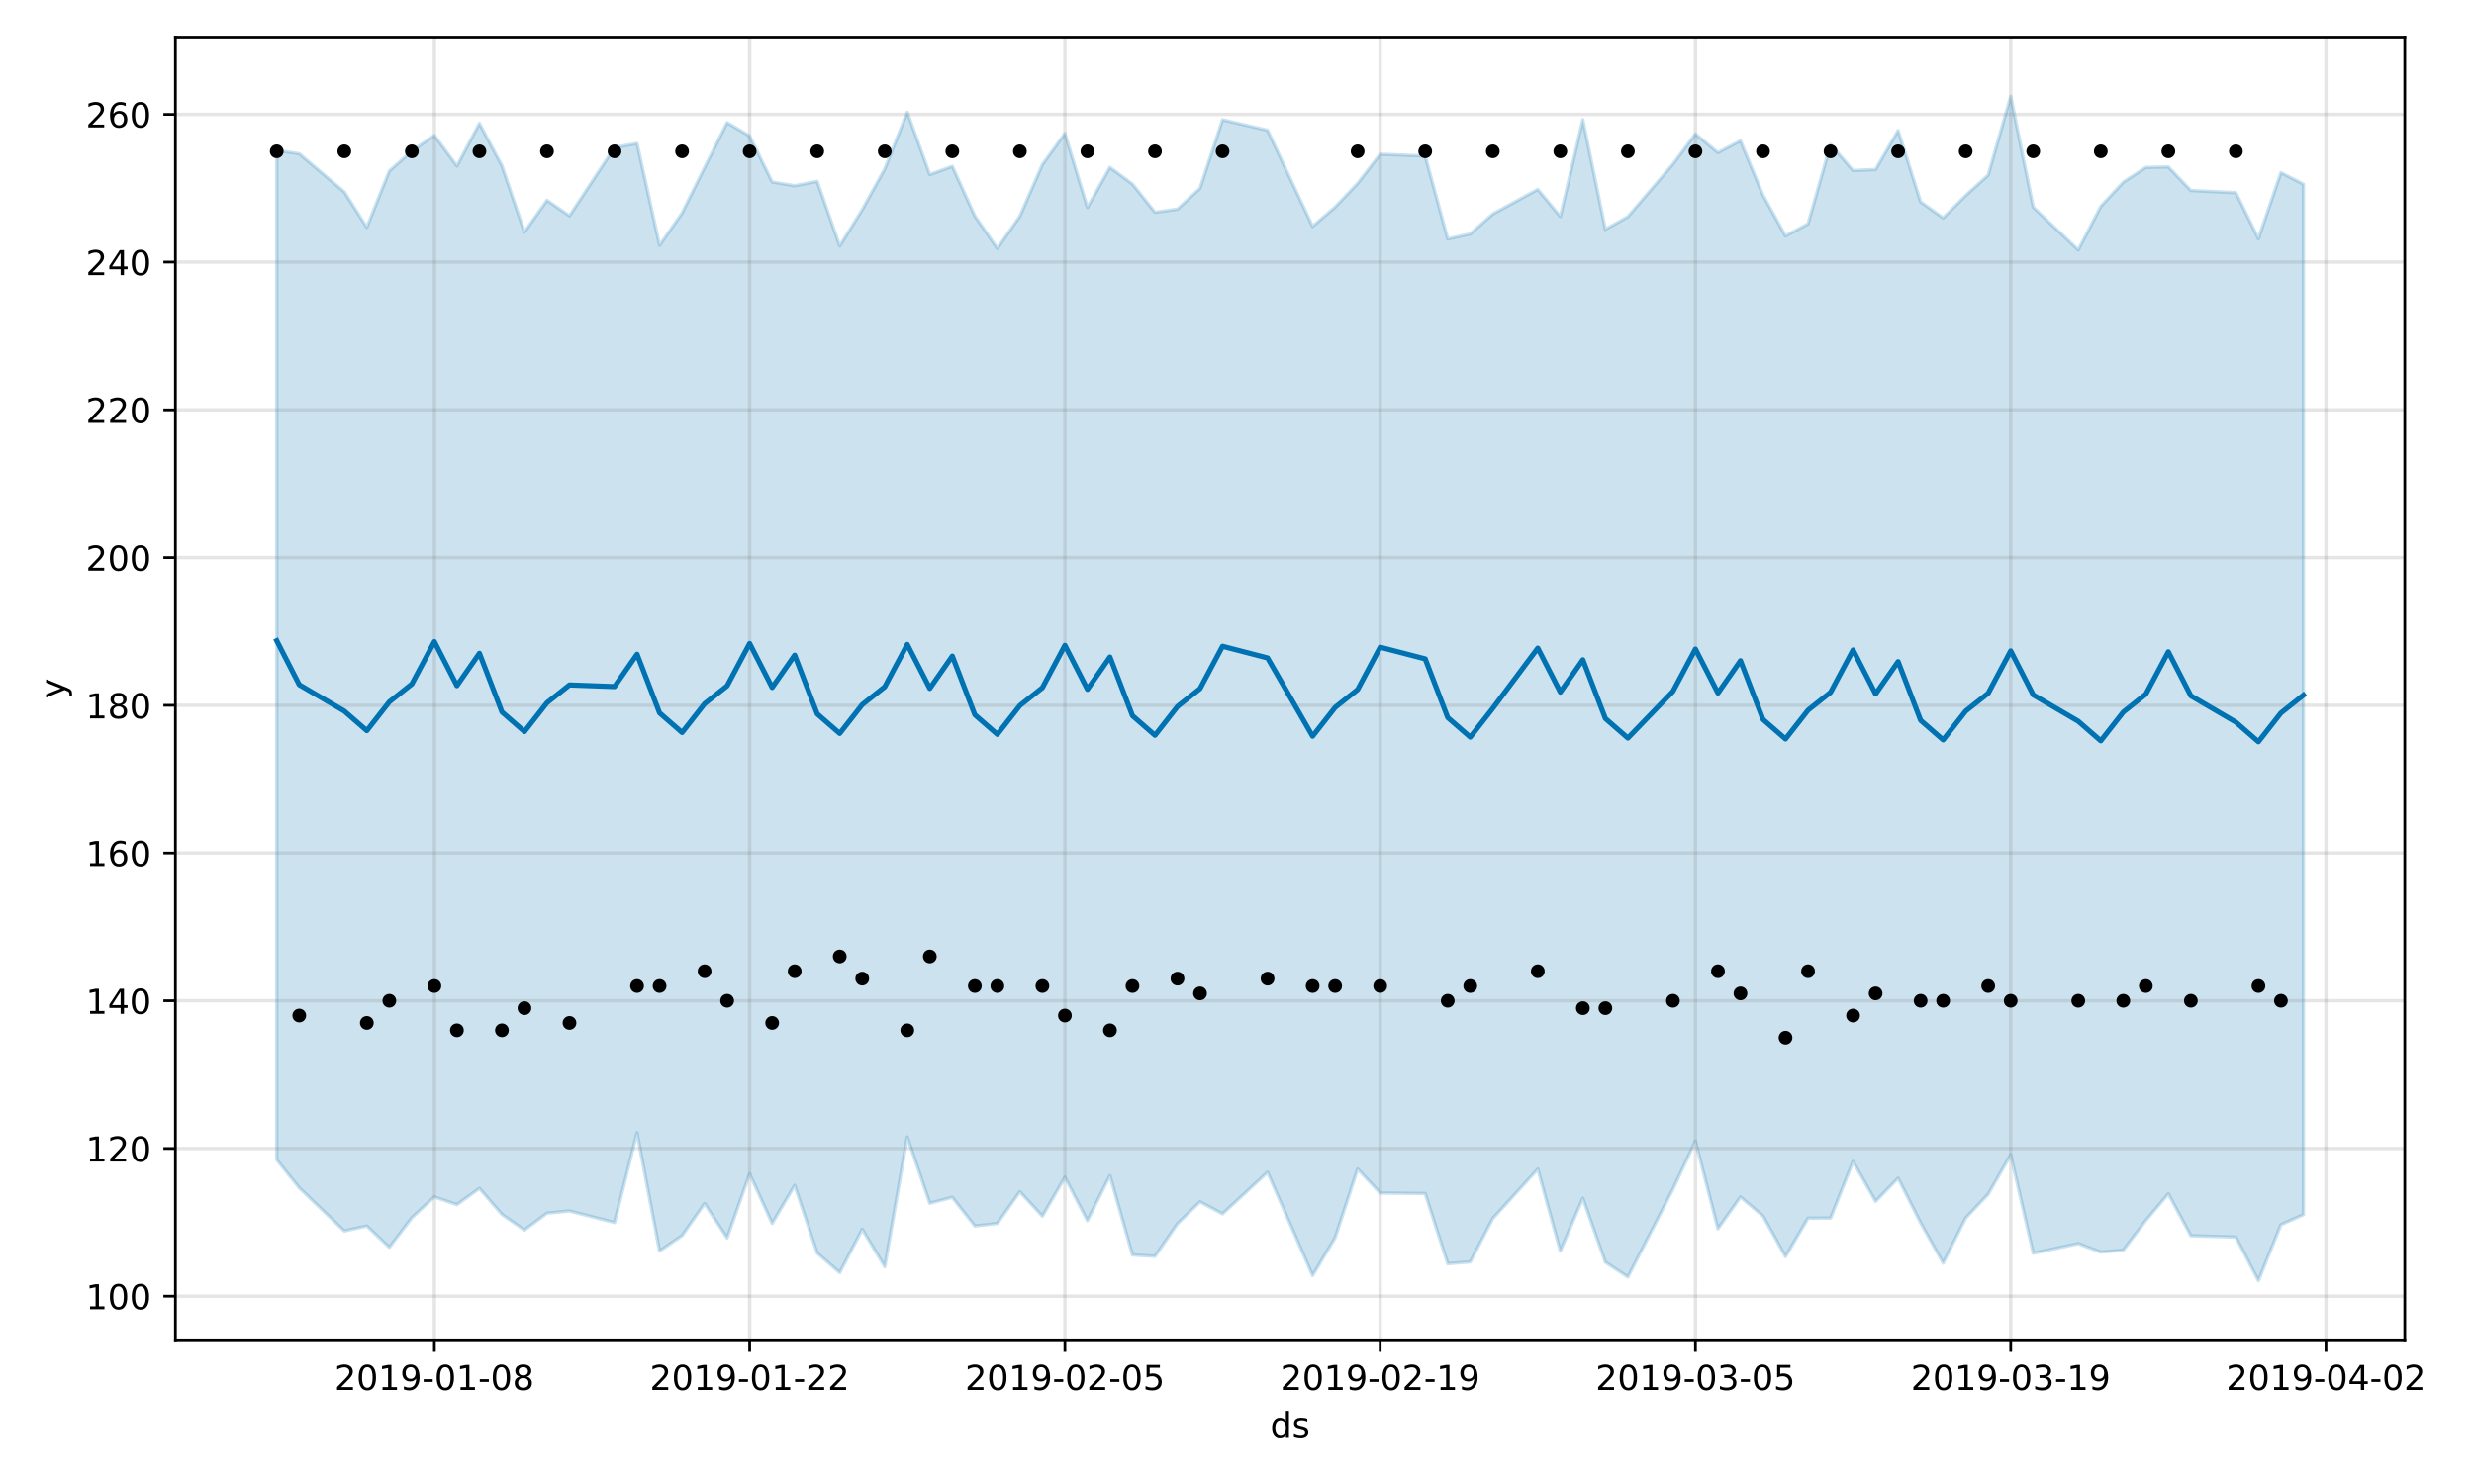 <?xml version="1.0" encoding="utf-8" standalone="no"?>
<!DOCTYPE svg PUBLIC "-//W3C//DTD SVG 1.1//EN"
  "http://www.w3.org/Graphics/SVG/1.1/DTD/svg11.dtd">
<!-- Created with matplotlib (https://matplotlib.org/) -->
<svg height="432pt" version="1.1" viewBox="0 0 720 432" width="720pt" xmlns="http://www.w3.org/2000/svg" xmlns:xlink="http://www.w3.org/1999/xlink">
 <defs>
  <style type="text/css">
*{stroke-linecap:butt;stroke-linejoin:round;}
  </style>
 </defs>
 <g id="figure_1">
  <g id="patch_1">
   <path d="M 0 432 
L 720 432 
L 720 0 
L 0 0 
z
" style="fill:#ffffff;"/>
  </g>
  <g id="axes_1">
   <g id="patch_2">
    <path d="M 51.05 390.04 
L 699.857 390.04 
L 699.857 10.8 
L 51.05 10.8 
z
" style="fill:#ffffff;"/>
   </g>
   <g id="PolyCollection_1">
    <defs>
     <path d="M 80.541 -388.237 
L 80.541 -94.366 
L 87.095 -86.225 
L 100.202 -73.652 
L 106.756 -75.104 
L 113.309 -68.883 
L 119.863 -77.512 
L 126.417 -83.558 
L 132.97 -81.325 
L 139.524 -86.055 
L 146.077 -78.477 
L 152.631 -73.927 
L 159.185 -78.834 
L 165.738 -79.475 
L 178.845 -76.117 
L 185.399 -102.255 
L 191.953 -67.834 
L 198.506 -72.298 
L 205.06 -81.638 
L 211.613 -71.627 
L 218.167 -90.301 
L 224.721 -75.854 
L 231.274 -86.934 
L 237.828 -67.229 
L 244.381 -61.525 
L 250.935 -74.158 
L 257.489 -63.248 
L 264.042 -101.017 
L 270.596 -81.733 
L 277.15 -83.453 
L 283.703 -75.102 
L 290.257 -75.839 
L 296.81 -85.078 
L 303.364 -77.958 
L 309.918 -89.314 
L 316.471 -76.649 
L 323.025 -89.798 
L 329.578 -66.674 
L 336.132 -66.284 
L 342.686 -75.765 
L 349.239 -82.146 
L 355.793 -78.639 
L 368.9 -90.759 
L 382.007 -60.688 
L 388.561 -71.689 
L 395.114 -91.711 
L 401.668 -84.704 
L 414.775 -84.554 
L 421.329 -64.129 
L 427.883 -64.642 
L 434.436 -77.267 
L 447.543 -91.672 
L 454.097 -67.806 
L 460.651 -83.164 
L 467.204 -64.582 
L 473.758 -60.261 
L 486.865 -85.799 
L 493.419 -99.833 
L 499.972 -74.292 
L 506.526 -83.556 
L 513.079 -78.001 
L 519.633 -66.194 
L 526.187 -77.373 
L 532.74 -77.398 
L 539.294 -93.898 
L 545.847 -82.287 
L 552.401 -89.021 
L 558.955 -76.014 
L 565.508 -64.305 
L 572.062 -77.404 
L 578.616 -84.357 
L 585.169 -95.851 
L 591.723 -67.181 
L 604.83 -69.978 
L 611.384 -67.506 
L 617.937 -68.067 
L 624.491 -76.682 
L 631.044 -84.464 
L 637.598 -72.27 
L 650.705 -71.869 
L 657.259 -59.198 
L 663.812 -75.49 
L 670.366 -78.395 
L 670.366 -378.38 
L 670.366 -378.38 
L 663.812 -381.742 
L 657.259 -362.513 
L 650.705 -375.918 
L 637.598 -376.542 
L 631.044 -383.404 
L 624.491 -383.263 
L 617.937 -378.963 
L 611.384 -371.898 
L 604.83 -359.235 
L 591.723 -371.691 
L 585.169 -403.962 
L 578.616 -381.03 
L 572.062 -375.072 
L 565.508 -368.55 
L 558.955 -373.233 
L 552.401 -394.006 
L 545.847 -382.657 
L 539.294 -382.364 
L 532.74 -389.962 
L 526.187 -366.837 
L 519.633 -363.314 
L 513.079 -375.183 
L 506.526 -391.023 
L 499.972 -387.569 
L 493.419 -393.012 
L 486.865 -384.224 
L 473.758 -368.917 
L 467.204 -365.224 
L 460.651 -397.143 
L 454.097 -368.968 
L 447.543 -376.846 
L 434.436 -369.706 
L 427.883 -363.899 
L 421.329 -362.437 
L 414.775 -386.579 
L 401.668 -387.108 
L 395.114 -378.602 
L 388.561 -371.722 
L 382.007 -366.095 
L 368.9 -394.084 
L 355.793 -397.129 
L 349.239 -377.177 
L 342.686 -371.111 
L 336.132 -370.205 
L 329.578 -378.401 
L 323.025 -383.279 
L 316.471 -371.588 
L 309.918 -393.153 
L 303.364 -384.083 
L 296.81 -369.055 
L 290.257 -359.688 
L 283.703 -369.126 
L 277.15 -383.579 
L 270.596 -381.185 
L 264.042 -399.314 
L 257.489 -382.834 
L 250.935 -370.954 
L 244.381 -360.411 
L 237.828 -379.199 
L 231.274 -377.933 
L 224.721 -379.022 
L 218.167 -392.415 
L 211.613 -396.302 
L 205.06 -383.221 
L 198.506 -369.988 
L 191.953 -360.587 
L 185.399 -390.249 
L 178.845 -389.058 
L 165.738 -369.169 
L 159.185 -373.68 
L 152.631 -364.436 
L 146.077 -383.749 
L 139.524 -396.085 
L 132.97 -383.692 
L 126.417 -392.57 
L 119.863 -388.029 
L 113.309 -382.227 
L 106.756 -365.806 
L 100.202 -376.133 
L 87.095 -387.233 
L 80.541 -388.237 
z
" id="m560aae6cbc" style="stroke:#0072b2;stroke-opacity:0.2;"/>
    </defs>
    <g clip-path="url(#pb8e2419f4a)">
     <use style="fill:#0072b2;fill-opacity:0.2;stroke:#0072b2;stroke-opacity:0.2;" x="0" xlink:href="#m560aae6cbc" y="432"/>
    </g>
   </g>
   <g id="matplotlib.axis_1">
    <g id="xtick_1">
     <g id="line2d_1">
      <path clip-path="url(#pb8e2419f4a)" d="M 126.417 390.04 
L 126.417 10.8 
" style="fill:none;stroke:#808080;stroke-linecap:square;stroke-opacity:0.2;"/>
     </g>
     <g id="line2d_2">
      <defs>
       <path d="M 0 0 
L 0 3.5 
" id="me1c83461f7" style="stroke:#000000;stroke-width:0.8;"/>
      </defs>
      <g>
       <use style="stroke:#000000;stroke-width:0.8;" x="126.417" xlink:href="#me1c83461f7" y="390.04"/>
      </g>
     </g>
     <g id="text_1">
      <!-- 2019-01-08 -->
      <defs>
       <path d="M 19.188 8.297 
L 53.609 8.297 
L 53.609 0 
L 7.328 0 
L 7.328 8.297 
Q 12.938 14.109 22.625 23.891 
Q 32.328 33.688 34.812 36.531 
Q 39.547 41.844 41.422 45.531 
Q 43.312 49.219 43.312 52.781 
Q 43.312 58.594 39.234 62.25 
Q 35.156 65.922 28.609 65.922 
Q 23.969 65.922 18.812 64.312 
Q 13.672 62.703 7.812 59.422 
L 7.812 69.391 
Q 13.766 71.781 18.938 73 
Q 24.125 74.219 28.422 74.219 
Q 39.75 74.219 46.484 68.547 
Q 53.219 62.891 53.219 53.422 
Q 53.219 48.922 51.531 44.891 
Q 49.859 40.875 45.406 35.406 
Q 44.188 33.984 37.641 27.219 
Q 31.109 20.453 19.188 8.297 
z
" id="DejaVuSans-50"/>
       <path d="M 31.781 66.406 
Q 24.172 66.406 20.328 58.906 
Q 16.5 51.422 16.5 36.375 
Q 16.5 21.391 20.328 13.891 
Q 24.172 6.391 31.781 6.391 
Q 39.453 6.391 43.281 13.891 
Q 47.125 21.391 47.125 36.375 
Q 47.125 51.422 43.281 58.906 
Q 39.453 66.406 31.781 66.406 
z
M 31.781 74.219 
Q 44.047 74.219 50.516 64.516 
Q 56.984 54.828 56.984 36.375 
Q 56.984 17.969 50.516 8.266 
Q 44.047 -1.422 31.781 -1.422 
Q 19.531 -1.422 13.062 8.266 
Q 6.594 17.969 6.594 36.375 
Q 6.594 54.828 13.062 64.516 
Q 19.531 74.219 31.781 74.219 
z
" id="DejaVuSans-48"/>
       <path d="M 12.406 8.297 
L 28.516 8.297 
L 28.516 63.922 
L 10.984 60.406 
L 10.984 69.391 
L 28.422 72.906 
L 38.281 72.906 
L 38.281 8.297 
L 54.391 8.297 
L 54.391 0 
L 12.406 0 
z
" id="DejaVuSans-49"/>
       <path d="M 10.984 1.516 
L 10.984 10.5 
Q 14.703 8.734 18.5 7.812 
Q 22.312 6.891 25.984 6.891 
Q 35.75 6.891 40.891 13.453 
Q 46.047 20.016 46.781 33.406 
Q 43.953 29.203 39.594 26.953 
Q 35.25 24.703 29.984 24.703 
Q 19.047 24.703 12.672 31.312 
Q 6.297 37.938 6.297 49.422 
Q 6.297 60.641 12.938 67.422 
Q 19.578 74.219 30.609 74.219 
Q 43.266 74.219 49.922 64.516 
Q 56.594 54.828 56.594 36.375 
Q 56.594 19.141 48.406 8.859 
Q 40.234 -1.422 26.422 -1.422 
Q 22.703 -1.422 18.891 -0.688 
Q 15.094 0.047 10.984 1.516 
z
M 30.609 32.422 
Q 37.25 32.422 41.125 36.953 
Q 45.016 41.5 45.016 49.422 
Q 45.016 57.281 41.125 61.844 
Q 37.25 66.406 30.609 66.406 
Q 23.969 66.406 20.094 61.844 
Q 16.219 57.281 16.219 49.422 
Q 16.219 41.5 20.094 36.953 
Q 23.969 32.422 30.609 32.422 
z
" id="DejaVuSans-57"/>
       <path d="M 4.891 31.391 
L 31.203 31.391 
L 31.203 23.391 
L 4.891 23.391 
z
" id="DejaVuSans-45"/>
       <path d="M 31.781 34.625 
Q 24.75 34.625 20.719 30.859 
Q 16.703 27.094 16.703 20.516 
Q 16.703 13.922 20.719 10.156 
Q 24.75 6.391 31.781 6.391 
Q 38.812 6.391 42.859 10.172 
Q 46.922 13.969 46.922 20.516 
Q 46.922 27.094 42.891 30.859 
Q 38.875 34.625 31.781 34.625 
z
M 21.922 38.812 
Q 15.578 40.375 12.031 44.719 
Q 8.5 49.078 8.5 55.328 
Q 8.5 64.062 14.719 69.141 
Q 20.953 74.219 31.781 74.219 
Q 42.672 74.219 48.875 69.141 
Q 55.078 64.062 55.078 55.328 
Q 55.078 49.078 51.531 44.719 
Q 48 40.375 41.703 38.812 
Q 48.828 37.156 52.797 32.312 
Q 56.781 27.484 56.781 20.516 
Q 56.781 9.906 50.312 4.234 
Q 43.844 -1.422 31.781 -1.422 
Q 19.734 -1.422 13.25 4.234 
Q 6.781 9.906 6.781 20.516 
Q 6.781 27.484 10.781 32.312 
Q 14.797 37.156 21.922 38.812 
z
M 18.312 54.391 
Q 18.312 48.734 21.844 45.562 
Q 25.391 42.391 31.781 42.391 
Q 38.141 42.391 41.719 45.562 
Q 45.312 48.734 45.312 54.391 
Q 45.312 60.062 41.719 63.234 
Q 38.141 66.406 31.781 66.406 
Q 25.391 66.406 21.844 63.234 
Q 18.312 60.062 18.312 54.391 
z
" id="DejaVuSans-56"/>
      </defs>
      <g transform="translate(97.359 404.638)scale(0.1 -0.1)">
       <use xlink:href="#DejaVuSans-50"/>
       <use x="63.623" xlink:href="#DejaVuSans-48"/>
       <use x="127.246" xlink:href="#DejaVuSans-49"/>
       <use x="190.869" xlink:href="#DejaVuSans-57"/>
       <use x="254.492" xlink:href="#DejaVuSans-45"/>
       <use x="290.576" xlink:href="#DejaVuSans-48"/>
       <use x="354.199" xlink:href="#DejaVuSans-49"/>
       <use x="417.822" xlink:href="#DejaVuSans-45"/>
       <use x="453.906" xlink:href="#DejaVuSans-48"/>
       <use x="517.529" xlink:href="#DejaVuSans-56"/>
      </g>
     </g>
    </g>
    <g id="xtick_2">
     <g id="line2d_3">
      <path clip-path="url(#pb8e2419f4a)" d="M 218.167 390.04 
L 218.167 10.8 
" style="fill:none;stroke:#808080;stroke-linecap:square;stroke-opacity:0.2;"/>
     </g>
     <g id="line2d_4">
      <g>
       <use style="stroke:#000000;stroke-width:0.8;" x="218.167" xlink:href="#me1c83461f7" y="390.04"/>
      </g>
     </g>
     <g id="text_2">
      <!-- 2019-01-22 -->
      <g transform="translate(189.109 404.638)scale(0.1 -0.1)">
       <use xlink:href="#DejaVuSans-50"/>
       <use x="63.623" xlink:href="#DejaVuSans-48"/>
       <use x="127.246" xlink:href="#DejaVuSans-49"/>
       <use x="190.869" xlink:href="#DejaVuSans-57"/>
       <use x="254.492" xlink:href="#DejaVuSans-45"/>
       <use x="290.576" xlink:href="#DejaVuSans-48"/>
       <use x="354.199" xlink:href="#DejaVuSans-49"/>
       <use x="417.822" xlink:href="#DejaVuSans-45"/>
       <use x="453.906" xlink:href="#DejaVuSans-50"/>
       <use x="517.529" xlink:href="#DejaVuSans-50"/>
      </g>
     </g>
    </g>
    <g id="xtick_3">
     <g id="line2d_5">
      <path clip-path="url(#pb8e2419f4a)" d="M 309.918 390.04 
L 309.918 10.8 
" style="fill:none;stroke:#808080;stroke-linecap:square;stroke-opacity:0.2;"/>
     </g>
     <g id="line2d_6">
      <g>
       <use style="stroke:#000000;stroke-width:0.8;" x="309.918" xlink:href="#me1c83461f7" y="390.04"/>
      </g>
     </g>
     <g id="text_3">
      <!-- 2019-02-05 -->
      <defs>
       <path d="M 10.797 72.906 
L 49.516 72.906 
L 49.516 64.594 
L 19.828 64.594 
L 19.828 46.734 
Q 21.969 47.469 24.109 47.828 
Q 26.266 48.188 28.422 48.188 
Q 40.625 48.188 47.75 41.5 
Q 54.891 34.812 54.891 23.391 
Q 54.891 11.625 47.562 5.094 
Q 40.234 -1.422 26.906 -1.422 
Q 22.312 -1.422 17.547 -0.641 
Q 12.797 0.141 7.719 1.703 
L 7.719 11.625 
Q 12.109 9.234 16.797 8.062 
Q 21.484 6.891 26.703 6.891 
Q 35.156 6.891 40.078 11.328 
Q 45.016 15.766 45.016 23.391 
Q 45.016 31 40.078 35.438 
Q 35.156 39.891 26.703 39.891 
Q 22.75 39.891 18.812 39.016 
Q 14.891 38.141 10.797 36.281 
z
" id="DejaVuSans-53"/>
      </defs>
      <g transform="translate(280.86 404.638)scale(0.1 -0.1)">
       <use xlink:href="#DejaVuSans-50"/>
       <use x="63.623" xlink:href="#DejaVuSans-48"/>
       <use x="127.246" xlink:href="#DejaVuSans-49"/>
       <use x="190.869" xlink:href="#DejaVuSans-57"/>
       <use x="254.492" xlink:href="#DejaVuSans-45"/>
       <use x="290.576" xlink:href="#DejaVuSans-48"/>
       <use x="354.199" xlink:href="#DejaVuSans-50"/>
       <use x="417.822" xlink:href="#DejaVuSans-45"/>
       <use x="453.906" xlink:href="#DejaVuSans-48"/>
       <use x="517.529" xlink:href="#DejaVuSans-53"/>
      </g>
     </g>
    </g>
    <g id="xtick_4">
     <g id="line2d_7">
      <path clip-path="url(#pb8e2419f4a)" d="M 401.668 390.04 
L 401.668 10.8 
" style="fill:none;stroke:#808080;stroke-linecap:square;stroke-opacity:0.2;"/>
     </g>
     <g id="line2d_8">
      <g>
       <use style="stroke:#000000;stroke-width:0.8;" x="401.668" xlink:href="#me1c83461f7" y="390.04"/>
      </g>
     </g>
     <g id="text_4">
      <!-- 2019-02-19 -->
      <g transform="translate(372.61 404.638)scale(0.1 -0.1)">
       <use xlink:href="#DejaVuSans-50"/>
       <use x="63.623" xlink:href="#DejaVuSans-48"/>
       <use x="127.246" xlink:href="#DejaVuSans-49"/>
       <use x="190.869" xlink:href="#DejaVuSans-57"/>
       <use x="254.492" xlink:href="#DejaVuSans-45"/>
       <use x="290.576" xlink:href="#DejaVuSans-48"/>
       <use x="354.199" xlink:href="#DejaVuSans-50"/>
       <use x="417.822" xlink:href="#DejaVuSans-45"/>
       <use x="453.906" xlink:href="#DejaVuSans-49"/>
       <use x="517.529" xlink:href="#DejaVuSans-57"/>
      </g>
     </g>
    </g>
    <g id="xtick_5">
     <g id="line2d_9">
      <path clip-path="url(#pb8e2419f4a)" d="M 493.419 390.04 
L 493.419 10.8 
" style="fill:none;stroke:#808080;stroke-linecap:square;stroke-opacity:0.2;"/>
     </g>
     <g id="line2d_10">
      <g>
       <use style="stroke:#000000;stroke-width:0.8;" x="493.419" xlink:href="#me1c83461f7" y="390.04"/>
      </g>
     </g>
     <g id="text_5">
      <!-- 2019-03-05 -->
      <defs>
       <path d="M 40.578 39.312 
Q 47.656 37.797 51.625 33 
Q 55.609 28.219 55.609 21.188 
Q 55.609 10.406 48.188 4.484 
Q 40.766 -1.422 27.094 -1.422 
Q 22.516 -1.422 17.656 -0.516 
Q 12.797 0.391 7.625 2.203 
L 7.625 11.719 
Q 11.719 9.328 16.594 8.109 
Q 21.484 6.891 26.812 6.891 
Q 36.078 6.891 40.938 10.547 
Q 45.797 14.203 45.797 21.188 
Q 45.797 27.641 41.281 31.266 
Q 36.766 34.906 28.719 34.906 
L 20.219 34.906 
L 20.219 43.016 
L 29.109 43.016 
Q 36.375 43.016 40.234 45.922 
Q 44.094 48.828 44.094 54.297 
Q 44.094 59.906 40.109 62.906 
Q 36.141 65.922 28.719 65.922 
Q 24.656 65.922 20.016 65.031 
Q 15.375 64.156 9.812 62.312 
L 9.812 71.094 
Q 15.438 72.656 20.344 73.438 
Q 25.25 74.219 29.594 74.219 
Q 40.828 74.219 47.359 69.109 
Q 53.906 64.016 53.906 55.328 
Q 53.906 49.266 50.438 45.094 
Q 46.969 40.922 40.578 39.312 
z
" id="DejaVuSans-51"/>
      </defs>
      <g transform="translate(464.361 404.638)scale(0.1 -0.1)">
       <use xlink:href="#DejaVuSans-50"/>
       <use x="63.623" xlink:href="#DejaVuSans-48"/>
       <use x="127.246" xlink:href="#DejaVuSans-49"/>
       <use x="190.869" xlink:href="#DejaVuSans-57"/>
       <use x="254.492" xlink:href="#DejaVuSans-45"/>
       <use x="290.576" xlink:href="#DejaVuSans-48"/>
       <use x="354.199" xlink:href="#DejaVuSans-51"/>
       <use x="417.822" xlink:href="#DejaVuSans-45"/>
       <use x="453.906" xlink:href="#DejaVuSans-48"/>
       <use x="517.529" xlink:href="#DejaVuSans-53"/>
      </g>
     </g>
    </g>
    <g id="xtick_6">
     <g id="line2d_11">
      <path clip-path="url(#pb8e2419f4a)" d="M 585.169 390.04 
L 585.169 10.8 
" style="fill:none;stroke:#808080;stroke-linecap:square;stroke-opacity:0.2;"/>
     </g>
     <g id="line2d_12">
      <g>
       <use style="stroke:#000000;stroke-width:0.8;" x="585.169" xlink:href="#me1c83461f7" y="390.04"/>
      </g>
     </g>
     <g id="text_6">
      <!-- 2019-03-19 -->
      <g transform="translate(556.111 404.638)scale(0.1 -0.1)">
       <use xlink:href="#DejaVuSans-50"/>
       <use x="63.623" xlink:href="#DejaVuSans-48"/>
       <use x="127.246" xlink:href="#DejaVuSans-49"/>
       <use x="190.869" xlink:href="#DejaVuSans-57"/>
       <use x="254.492" xlink:href="#DejaVuSans-45"/>
       <use x="290.576" xlink:href="#DejaVuSans-48"/>
       <use x="354.199" xlink:href="#DejaVuSans-51"/>
       <use x="417.822" xlink:href="#DejaVuSans-45"/>
       <use x="453.906" xlink:href="#DejaVuSans-49"/>
       <use x="517.529" xlink:href="#DejaVuSans-57"/>
      </g>
     </g>
    </g>
    <g id="xtick_7">
     <g id="line2d_13">
      <path clip-path="url(#pb8e2419f4a)" d="M 676.92 390.04 
L 676.92 10.8 
" style="fill:none;stroke:#808080;stroke-linecap:square;stroke-opacity:0.2;"/>
     </g>
     <g id="line2d_14">
      <g>
       <use style="stroke:#000000;stroke-width:0.8;" x="676.92" xlink:href="#me1c83461f7" y="390.04"/>
      </g>
     </g>
     <g id="text_7">
      <!-- 2019-04-02 -->
      <defs>
       <path d="M 37.797 64.312 
L 12.891 25.391 
L 37.797 25.391 
z
M 35.203 72.906 
L 47.609 72.906 
L 47.609 25.391 
L 58.016 25.391 
L 58.016 17.188 
L 47.609 17.188 
L 47.609 0 
L 37.797 0 
L 37.797 17.188 
L 4.891 17.188 
L 4.891 26.703 
z
" id="DejaVuSans-52"/>
      </defs>
      <g transform="translate(647.862 404.638)scale(0.1 -0.1)">
       <use xlink:href="#DejaVuSans-50"/>
       <use x="63.623" xlink:href="#DejaVuSans-48"/>
       <use x="127.246" xlink:href="#DejaVuSans-49"/>
       <use x="190.869" xlink:href="#DejaVuSans-57"/>
       <use x="254.492" xlink:href="#DejaVuSans-45"/>
       <use x="290.576" xlink:href="#DejaVuSans-48"/>
       <use x="354.199" xlink:href="#DejaVuSans-52"/>
       <use x="417.822" xlink:href="#DejaVuSans-45"/>
       <use x="453.906" xlink:href="#DejaVuSans-48"/>
       <use x="517.529" xlink:href="#DejaVuSans-50"/>
      </g>
     </g>
    </g>
    <g id="text_8">
     <!-- ds -->
     <defs>
      <path d="M 45.406 46.391 
L 45.406 75.984 
L 54.391 75.984 
L 54.391 0 
L 45.406 0 
L 45.406 8.203 
Q 42.578 3.328 38.25 0.953 
Q 33.938 -1.422 27.875 -1.422 
Q 17.969 -1.422 11.734 6.484 
Q 5.516 14.406 5.516 27.297 
Q 5.516 40.188 11.734 48.094 
Q 17.969 56 27.875 56 
Q 33.938 56 38.25 53.625 
Q 42.578 51.266 45.406 46.391 
z
M 14.797 27.297 
Q 14.797 17.391 18.875 11.75 
Q 22.953 6.109 30.078 6.109 
Q 37.203 6.109 41.297 11.75 
Q 45.406 17.391 45.406 27.297 
Q 45.406 37.203 41.297 42.844 
Q 37.203 48.484 30.078 48.484 
Q 22.953 48.484 18.875 42.844 
Q 14.797 37.203 14.797 27.297 
z
" id="DejaVuSans-100"/>
      <path d="M 44.281 53.078 
L 44.281 44.578 
Q 40.484 46.531 36.375 47.5 
Q 32.281 48.484 27.875 48.484 
Q 21.188 48.484 17.844 46.438 
Q 14.5 44.391 14.5 40.281 
Q 14.5 37.156 16.891 35.375 
Q 19.281 33.594 26.516 31.984 
L 29.594 31.297 
Q 39.156 29.25 43.188 25.516 
Q 47.219 21.781 47.219 15.094 
Q 47.219 7.469 41.188 3.016 
Q 35.156 -1.422 24.609 -1.422 
Q 20.219 -1.422 15.453 -0.562 
Q 10.688 0.297 5.422 2 
L 5.422 11.281 
Q 10.406 8.688 15.234 7.391 
Q 20.062 6.109 24.812 6.109 
Q 31.156 6.109 34.562 8.281 
Q 37.984 10.453 37.984 14.406 
Q 37.984 18.062 35.516 20.016 
Q 33.062 21.969 24.703 23.781 
L 21.578 24.516 
Q 13.234 26.266 9.516 29.906 
Q 5.812 33.547 5.812 39.891 
Q 5.812 47.609 11.281 51.797 
Q 16.75 56 26.812 56 
Q 31.781 56 36.172 55.266 
Q 40.578 54.547 44.281 53.078 
z
" id="DejaVuSans-115"/>
     </defs>
     <g transform="translate(369.675 418.317)scale(0.1 -0.1)">
      <use xlink:href="#DejaVuSans-100"/>
      <use x="63.477" xlink:href="#DejaVuSans-115"/>
     </g>
    </g>
   </g>
   <g id="matplotlib.axis_2">
    <g id="ytick_1">
     <g id="line2d_15">
      <path clip-path="url(#pb8e2419f4a)" d="M 51.05 377.333 
L 699.857 377.333 
" style="fill:none;stroke:#808080;stroke-linecap:square;stroke-opacity:0.2;"/>
     </g>
     <g id="line2d_16">
      <defs>
       <path d="M 0 0 
L -3.5 0 
" id="me37f9ec3cd" style="stroke:#000000;stroke-width:0.8;"/>
      </defs>
      <g>
       <use style="stroke:#000000;stroke-width:0.8;" x="51.05" xlink:href="#me37f9ec3cd" y="377.333"/>
      </g>
     </g>
     <g id="text_9">
      <!-- 100 -->
      <g transform="translate(24.962 381.133)scale(0.1 -0.1)">
       <use xlink:href="#DejaVuSans-49"/>
       <use x="63.623" xlink:href="#DejaVuSans-48"/>
       <use x="127.246" xlink:href="#DejaVuSans-48"/>
      </g>
     </g>
    </g>
    <g id="ytick_2">
     <g id="line2d_17">
      <path clip-path="url(#pb8e2419f4a)" d="M 51.05 334.329 
L 699.857 334.329 
" style="fill:none;stroke:#808080;stroke-linecap:square;stroke-opacity:0.2;"/>
     </g>
     <g id="line2d_18">
      <g>
       <use style="stroke:#000000;stroke-width:0.8;" x="51.05" xlink:href="#me37f9ec3cd" y="334.329"/>
      </g>
     </g>
     <g id="text_10">
      <!-- 120 -->
      <g transform="translate(24.962 338.129)scale(0.1 -0.1)">
       <use xlink:href="#DejaVuSans-49"/>
       <use x="63.623" xlink:href="#DejaVuSans-50"/>
       <use x="127.246" xlink:href="#DejaVuSans-48"/>
      </g>
     </g>
    </g>
    <g id="ytick_3">
     <g id="line2d_19">
      <path clip-path="url(#pb8e2419f4a)" d="M 51.05 291.326 
L 699.857 291.326 
" style="fill:none;stroke:#808080;stroke-linecap:square;stroke-opacity:0.2;"/>
     </g>
     <g id="line2d_20">
      <g>
       <use style="stroke:#000000;stroke-width:0.8;" x="51.05" xlink:href="#me37f9ec3cd" y="291.326"/>
      </g>
     </g>
     <g id="text_11">
      <!-- 140 -->
      <g transform="translate(24.962 295.125)scale(0.1 -0.1)">
       <use xlink:href="#DejaVuSans-49"/>
       <use x="63.623" xlink:href="#DejaVuSans-52"/>
       <use x="127.246" xlink:href="#DejaVuSans-48"/>
      </g>
     </g>
    </g>
    <g id="ytick_4">
     <g id="line2d_21">
      <path clip-path="url(#pb8e2419f4a)" d="M 51.05 248.322 
L 699.857 248.322 
" style="fill:none;stroke:#808080;stroke-linecap:square;stroke-opacity:0.2;"/>
     </g>
     <g id="line2d_22">
      <g>
       <use style="stroke:#000000;stroke-width:0.8;" x="51.05" xlink:href="#me37f9ec3cd" y="248.322"/>
      </g>
     </g>
     <g id="text_12">
      <!-- 160 -->
      <defs>
       <path d="M 33.016 40.375 
Q 26.375 40.375 22.484 35.828 
Q 18.609 31.297 18.609 23.391 
Q 18.609 15.531 22.484 10.953 
Q 26.375 6.391 33.016 6.391 
Q 39.656 6.391 43.531 10.953 
Q 47.406 15.531 47.406 23.391 
Q 47.406 31.297 43.531 35.828 
Q 39.656 40.375 33.016 40.375 
z
M 52.594 71.297 
L 52.594 62.312 
Q 48.875 64.062 45.094 64.984 
Q 41.312 65.922 37.594 65.922 
Q 27.828 65.922 22.672 59.328 
Q 17.531 52.734 16.797 39.406 
Q 19.672 43.656 24.016 45.922 
Q 28.375 48.188 33.594 48.188 
Q 44.578 48.188 50.953 41.516 
Q 57.328 34.859 57.328 23.391 
Q 57.328 12.156 50.688 5.359 
Q 44.047 -1.422 33.016 -1.422 
Q 20.359 -1.422 13.672 8.266 
Q 6.984 17.969 6.984 36.375 
Q 6.984 53.656 15.188 63.938 
Q 23.391 74.219 37.203 74.219 
Q 40.922 74.219 44.703 73.484 
Q 48.484 72.75 52.594 71.297 
z
" id="DejaVuSans-54"/>
      </defs>
      <g transform="translate(24.962 252.121)scale(0.1 -0.1)">
       <use xlink:href="#DejaVuSans-49"/>
       <use x="63.623" xlink:href="#DejaVuSans-54"/>
       <use x="127.246" xlink:href="#DejaVuSans-48"/>
      </g>
     </g>
    </g>
    <g id="ytick_5">
     <g id="line2d_23">
      <path clip-path="url(#pb8e2419f4a)" d="M 51.05 205.318 
L 699.857 205.318 
" style="fill:none;stroke:#808080;stroke-linecap:square;stroke-opacity:0.2;"/>
     </g>
     <g id="line2d_24">
      <g>
       <use style="stroke:#000000;stroke-width:0.8;" x="51.05" xlink:href="#me37f9ec3cd" y="205.318"/>
      </g>
     </g>
     <g id="text_13">
      <!-- 180 -->
      <g transform="translate(24.962 209.117)scale(0.1 -0.1)">
       <use xlink:href="#DejaVuSans-49"/>
       <use x="63.623" xlink:href="#DejaVuSans-56"/>
       <use x="127.246" xlink:href="#DejaVuSans-48"/>
      </g>
     </g>
    </g>
    <g id="ytick_6">
     <g id="line2d_25">
      <path clip-path="url(#pb8e2419f4a)" d="M 51.05 162.314 
L 699.857 162.314 
" style="fill:none;stroke:#808080;stroke-linecap:square;stroke-opacity:0.2;"/>
     </g>
     <g id="line2d_26">
      <g>
       <use style="stroke:#000000;stroke-width:0.8;" x="51.05" xlink:href="#me37f9ec3cd" y="162.314"/>
      </g>
     </g>
     <g id="text_14">
      <!-- 200 -->
      <g transform="translate(24.962 166.113)scale(0.1 -0.1)">
       <use xlink:href="#DejaVuSans-50"/>
       <use x="63.623" xlink:href="#DejaVuSans-48"/>
       <use x="127.246" xlink:href="#DejaVuSans-48"/>
      </g>
     </g>
    </g>
    <g id="ytick_7">
     <g id="line2d_27">
      <path clip-path="url(#pb8e2419f4a)" d="M 51.05 119.31 
L 699.857 119.31 
" style="fill:none;stroke:#808080;stroke-linecap:square;stroke-opacity:0.2;"/>
     </g>
     <g id="line2d_28">
      <g>
       <use style="stroke:#000000;stroke-width:0.8;" x="51.05" xlink:href="#me37f9ec3cd" y="119.31"/>
      </g>
     </g>
     <g id="text_15">
      <!-- 220 -->
      <g transform="translate(24.962 123.109)scale(0.1 -0.1)">
       <use xlink:href="#DejaVuSans-50"/>
       <use x="63.623" xlink:href="#DejaVuSans-50"/>
       <use x="127.246" xlink:href="#DejaVuSans-48"/>
      </g>
     </g>
    </g>
    <g id="ytick_8">
     <g id="line2d_29">
      <path clip-path="url(#pb8e2419f4a)" d="M 51.05 76.306 
L 699.857 76.306 
" style="fill:none;stroke:#808080;stroke-linecap:square;stroke-opacity:0.2;"/>
     </g>
     <g id="line2d_30">
      <g>
       <use style="stroke:#000000;stroke-width:0.8;" x="51.05" xlink:href="#me37f9ec3cd" y="76.306"/>
      </g>
     </g>
     <g id="text_16">
      <!-- 240 -->
      <g transform="translate(24.962 80.105)scale(0.1 -0.1)">
       <use xlink:href="#DejaVuSans-50"/>
       <use x="63.623" xlink:href="#DejaVuSans-52"/>
       <use x="127.246" xlink:href="#DejaVuSans-48"/>
      </g>
     </g>
    </g>
    <g id="ytick_9">
     <g id="line2d_31">
      <path clip-path="url(#pb8e2419f4a)" d="M 51.05 33.302 
L 699.857 33.302 
" style="fill:none;stroke:#808080;stroke-linecap:square;stroke-opacity:0.2;"/>
     </g>
     <g id="line2d_32">
      <g>
       <use style="stroke:#000000;stroke-width:0.8;" x="51.05" xlink:href="#me37f9ec3cd" y="33.302"/>
      </g>
     </g>
     <g id="text_17">
      <!-- 260 -->
      <g transform="translate(24.962 37.101)scale(0.1 -0.1)">
       <use xlink:href="#DejaVuSans-50"/>
       <use x="63.623" xlink:href="#DejaVuSans-54"/>
       <use x="127.246" xlink:href="#DejaVuSans-48"/>
      </g>
     </g>
    </g>
    <g id="text_18">
     <!-- y -->
     <defs>
      <path d="M 32.172 -5.078 
Q 28.375 -14.844 24.75 -17.812 
Q 21.141 -20.797 15.094 -20.797 
L 7.906 -20.797 
L 7.906 -13.281 
L 13.188 -13.281 
Q 16.891 -13.281 18.938 -11.516 
Q 21 -9.766 23.484 -3.219 
L 25.094 0.875 
L 2.984 54.688 
L 12.5 54.688 
L 29.594 11.922 
L 46.688 54.688 
L 56.203 54.688 
z
" id="DejaVuSans-121"/>
     </defs>
     <g transform="translate(18.883 203.379)rotate(-90)scale(0.1 -0.1)">
      <use xlink:href="#DejaVuSans-121"/>
     </g>
    </g>
   </g>
   <g id="line2d_33">
    <defs>
     <path d="M 0 1.5 
C 0.398 1.5 0.779 1.342 1.061 1.061 
C 1.342 0.779 1.5 0.398 1.5 0 
C 1.5 -0.398 1.342 -0.779 1.061 -1.061 
C 0.779 -1.342 0.398 -1.5 0 -1.5 
C -0.398 -1.5 -0.779 -1.342 -1.061 -1.061 
C -1.342 -0.779 -1.5 -0.398 -1.5 0 
C -1.5 0.398 -1.342 0.779 -1.061 1.061 
C -0.779 1.342 -0.398 1.5 0 1.5 
z
" id="mc615246263" style="stroke:#000000;"/>
    </defs>
    <g clip-path="url(#pb8e2419f4a)">
     <use style="stroke:#000000;" x="80.541" xlink:href="#mc615246263" y="44.053"/>
     <use style="stroke:#000000;" x="87.095" xlink:href="#mc615246263" y="295.626"/>
     <use style="stroke:#000000;" x="100.202" xlink:href="#mc615246263" y="44.053"/>
     <use style="stroke:#000000;" x="106.756" xlink:href="#mc615246263" y="297.776"/>
     <use style="stroke:#000000;" x="113.309" xlink:href="#mc615246263" y="291.326"/>
     <use style="stroke:#000000;" x="119.863" xlink:href="#mc615246263" y="44.053"/>
     <use style="stroke:#000000;" x="126.417" xlink:href="#mc615246263" y="287.025"/>
     <use style="stroke:#000000;" x="132.97" xlink:href="#mc615246263" y="299.926"/>
     <use style="stroke:#000000;" x="139.524" xlink:href="#mc615246263" y="44.053"/>
     <use style="stroke:#000000;" x="146.077" xlink:href="#mc615246263" y="299.926"/>
     <use style="stroke:#000000;" x="152.631" xlink:href="#mc615246263" y="293.476"/>
     <use style="stroke:#000000;" x="159.185" xlink:href="#mc615246263" y="44.053"/>
     <use style="stroke:#000000;" x="165.738" xlink:href="#mc615246263" y="297.776"/>
     <use style="stroke:#000000;" x="178.845" xlink:href="#mc615246263" y="44.053"/>
     <use style="stroke:#000000;" x="185.399" xlink:href="#mc615246263" y="287.025"/>
     <use style="stroke:#000000;" x="191.953" xlink:href="#mc615246263" y="287.025"/>
     <use style="stroke:#000000;" x="198.506" xlink:href="#mc615246263" y="44.053"/>
     <use style="stroke:#000000;" x="205.06" xlink:href="#mc615246263" y="282.725"/>
     <use style="stroke:#000000;" x="211.613" xlink:href="#mc615246263" y="291.326"/>
     <use style="stroke:#000000;" x="218.167" xlink:href="#mc615246263" y="44.053"/>
     <use style="stroke:#000000;" x="224.721" xlink:href="#mc615246263" y="297.776"/>
     <use style="stroke:#000000;" x="231.274" xlink:href="#mc615246263" y="282.725"/>
     <use style="stroke:#000000;" x="237.828" xlink:href="#mc615246263" y="44.053"/>
     <use style="stroke:#000000;" x="244.381" xlink:href="#mc615246263" y="278.424"/>
     <use style="stroke:#000000;" x="250.935" xlink:href="#mc615246263" y="284.875"/>
     <use style="stroke:#000000;" x="257.489" xlink:href="#mc615246263" y="44.053"/>
     <use style="stroke:#000000;" x="264.042" xlink:href="#mc615246263" y="299.926"/>
     <use style="stroke:#000000;" x="270.596" xlink:href="#mc615246263" y="278.424"/>
     <use style="stroke:#000000;" x="277.15" xlink:href="#mc615246263" y="44.053"/>
     <use style="stroke:#000000;" x="283.703" xlink:href="#mc615246263" y="287.025"/>
     <use style="stroke:#000000;" x="290.257" xlink:href="#mc615246263" y="287.025"/>
     <use style="stroke:#000000;" x="296.81" xlink:href="#mc615246263" y="44.053"/>
     <use style="stroke:#000000;" x="303.364" xlink:href="#mc615246263" y="287.025"/>
     <use style="stroke:#000000;" x="309.918" xlink:href="#mc615246263" y="295.626"/>
     <use style="stroke:#000000;" x="316.471" xlink:href="#mc615246263" y="44.053"/>
     <use style="stroke:#000000;" x="323.025" xlink:href="#mc615246263" y="299.926"/>
     <use style="stroke:#000000;" x="329.578" xlink:href="#mc615246263" y="287.025"/>
     <use style="stroke:#000000;" x="336.132" xlink:href="#mc615246263" y="44.053"/>
     <use style="stroke:#000000;" x="342.686" xlink:href="#mc615246263" y="284.875"/>
     <use style="stroke:#000000;" x="349.239" xlink:href="#mc615246263" y="289.175"/>
     <use style="stroke:#000000;" x="355.793" xlink:href="#mc615246263" y="44.053"/>
     <use style="stroke:#000000;" x="368.9" xlink:href="#mc615246263" y="284.875"/>
     <use style="stroke:#000000;" x="382.007" xlink:href="#mc615246263" y="287.025"/>
     <use style="stroke:#000000;" x="388.561" xlink:href="#mc615246263" y="287.025"/>
     <use style="stroke:#000000;" x="395.114" xlink:href="#mc615246263" y="44.053"/>
     <use style="stroke:#000000;" x="401.668" xlink:href="#mc615246263" y="287.025"/>
     <use style="stroke:#000000;" x="414.775" xlink:href="#mc615246263" y="44.053"/>
     <use style="stroke:#000000;" x="421.329" xlink:href="#mc615246263" y="291.326"/>
     <use style="stroke:#000000;" x="427.883" xlink:href="#mc615246263" y="287.025"/>
     <use style="stroke:#000000;" x="434.436" xlink:href="#mc615246263" y="44.053"/>
     <use style="stroke:#000000;" x="447.543" xlink:href="#mc615246263" y="282.725"/>
     <use style="stroke:#000000;" x="454.097" xlink:href="#mc615246263" y="44.053"/>
     <use style="stroke:#000000;" x="460.651" xlink:href="#mc615246263" y="293.476"/>
     <use style="stroke:#000000;" x="467.204" xlink:href="#mc615246263" y="293.476"/>
     <use style="stroke:#000000;" x="473.758" xlink:href="#mc615246263" y="44.053"/>
     <use style="stroke:#000000;" x="486.865" xlink:href="#mc615246263" y="291.326"/>
     <use style="stroke:#000000;" x="493.419" xlink:href="#mc615246263" y="44.053"/>
     <use style="stroke:#000000;" x="499.972" xlink:href="#mc615246263" y="282.725"/>
     <use style="stroke:#000000;" x="506.526" xlink:href="#mc615246263" y="289.175"/>
     <use style="stroke:#000000;" x="513.079" xlink:href="#mc615246263" y="44.053"/>
     <use style="stroke:#000000;" x="519.633" xlink:href="#mc615246263" y="302.077"/>
     <use style="stroke:#000000;" x="526.187" xlink:href="#mc615246263" y="282.725"/>
     <use style="stroke:#000000;" x="532.74" xlink:href="#mc615246263" y="44.053"/>
     <use style="stroke:#000000;" x="539.294" xlink:href="#mc615246263" y="295.626"/>
     <use style="stroke:#000000;" x="545.847" xlink:href="#mc615246263" y="289.175"/>
     <use style="stroke:#000000;" x="552.401" xlink:href="#mc615246263" y="44.053"/>
     <use style="stroke:#000000;" x="558.955" xlink:href="#mc615246263" y="291.326"/>
     <use style="stroke:#000000;" x="565.508" xlink:href="#mc615246263" y="291.326"/>
     <use style="stroke:#000000;" x="572.062" xlink:href="#mc615246263" y="44.053"/>
     <use style="stroke:#000000;" x="578.616" xlink:href="#mc615246263" y="287.025"/>
     <use style="stroke:#000000;" x="585.169" xlink:href="#mc615246263" y="291.326"/>
     <use style="stroke:#000000;" x="591.723" xlink:href="#mc615246263" y="44.053"/>
     <use style="stroke:#000000;" x="604.83" xlink:href="#mc615246263" y="291.326"/>
     <use style="stroke:#000000;" x="611.384" xlink:href="#mc615246263" y="44.053"/>
     <use style="stroke:#000000;" x="617.937" xlink:href="#mc615246263" y="291.326"/>
     <use style="stroke:#000000;" x="624.491" xlink:href="#mc615246263" y="287.025"/>
     <use style="stroke:#000000;" x="631.044" xlink:href="#mc615246263" y="44.053"/>
     <use style="stroke:#000000;" x="637.598" xlink:href="#mc615246263" y="291.326"/>
     <use style="stroke:#000000;" x="650.705" xlink:href="#mc615246263" y="44.053"/>
     <use style="stroke:#000000;" x="657.259" xlink:href="#mc615246263" y="287.025"/>
     <use style="stroke:#000000;" x="663.812" xlink:href="#mc615246263" y="291.326"/>
    </g>
   </g>
   <g id="line2d_34">
    <path clip-path="url(#pb8e2419f4a)" d="M 80.541 186.519 
L 87.095 199.329 
L 100.202 206.998 
L 106.756 212.695 
L 113.309 204.318 
L 119.863 199.117 
L 126.417 186.788 
L 132.97 199.598 
L 139.524 190.184 
L 146.077 207.267 
L 152.631 212.965 
L 159.185 204.587 
L 165.738 199.387 
L 178.845 199.867 
L 185.399 190.453 
L 191.953 207.536 
L 198.506 213.234 
L 205.06 204.857 
L 211.613 199.656 
L 218.167 187.326 
L 224.721 200.137 
L 231.274 190.722 
L 237.828 207.806 
L 244.381 213.503 
L 250.935 205.126 
L 257.489 199.925 
L 264.042 187.596 
L 270.596 200.406 
L 277.15 190.992 
L 283.703 208.075 
L 290.257 213.772 
L 296.81 205.395 
L 303.364 200.194 
L 309.918 187.865 
L 316.471 200.675 
L 323.025 191.261 
L 329.578 208.344 
L 336.132 214.041 
L 342.686 205.664 
L 349.239 200.464 
L 355.793 188.134 
L 368.9 191.53 
L 382.007 214.311 
L 388.561 205.933 
L 395.114 200.733 
L 401.668 188.403 
L 414.775 191.799 
L 421.329 208.882 
L 427.883 214.58 
L 434.436 206.203 
L 447.543 188.672 
L 454.097 201.483 
L 460.651 192.068 
L 467.204 209.152 
L 473.758 214.849 
L 486.865 201.271 
L 493.419 188.942 
L 499.972 201.752 
L 506.526 192.338 
L 513.079 209.421 
L 519.633 215.118 
L 526.187 206.741 
L 532.74 201.54 
L 539.294 189.211 
L 545.847 202.021 
L 552.401 192.607 
L 558.955 209.69 
L 565.508 215.388 
L 572.062 207.01 
L 578.616 201.81 
L 585.169 189.48 
L 591.723 202.291 
L 604.83 209.959 
L 611.384 215.657 
L 617.937 207.28 
L 624.491 202.079 
L 631.044 189.749 
L 637.598 202.56 
L 650.705 210.229 
L 657.259 215.926 
L 663.812 207.549 
L 670.366 202.348 
" style="fill:none;stroke:#0072b2;stroke-linecap:square;stroke-width:1.5;"/>
   </g>
   <g id="patch_3">
    <path d="M 51.05 390.04 
L 51.05 10.8 
" style="fill:none;stroke:#000000;stroke-linecap:square;stroke-linejoin:miter;stroke-width:0.8;"/>
   </g>
   <g id="patch_4">
    <path d="M 699.857 390.04 
L 699.857 10.8 
" style="fill:none;stroke:#000000;stroke-linecap:square;stroke-linejoin:miter;stroke-width:0.8;"/>
   </g>
   <g id="patch_5">
    <path d="M 51.05 390.04 
L 699.857 390.04 
" style="fill:none;stroke:#000000;stroke-linecap:square;stroke-linejoin:miter;stroke-width:0.8;"/>
   </g>
   <g id="patch_6">
    <path d="M 51.05 10.8 
L 699.857 10.8 
" style="fill:none;stroke:#000000;stroke-linecap:square;stroke-linejoin:miter;stroke-width:0.8;"/>
   </g>
  </g>
 </g>
 <defs>
  <clipPath id="pb8e2419f4a">
   <rect height="379.24" width="648.807" x="51.05" y="10.8"/>
  </clipPath>
 </defs>
</svg>
